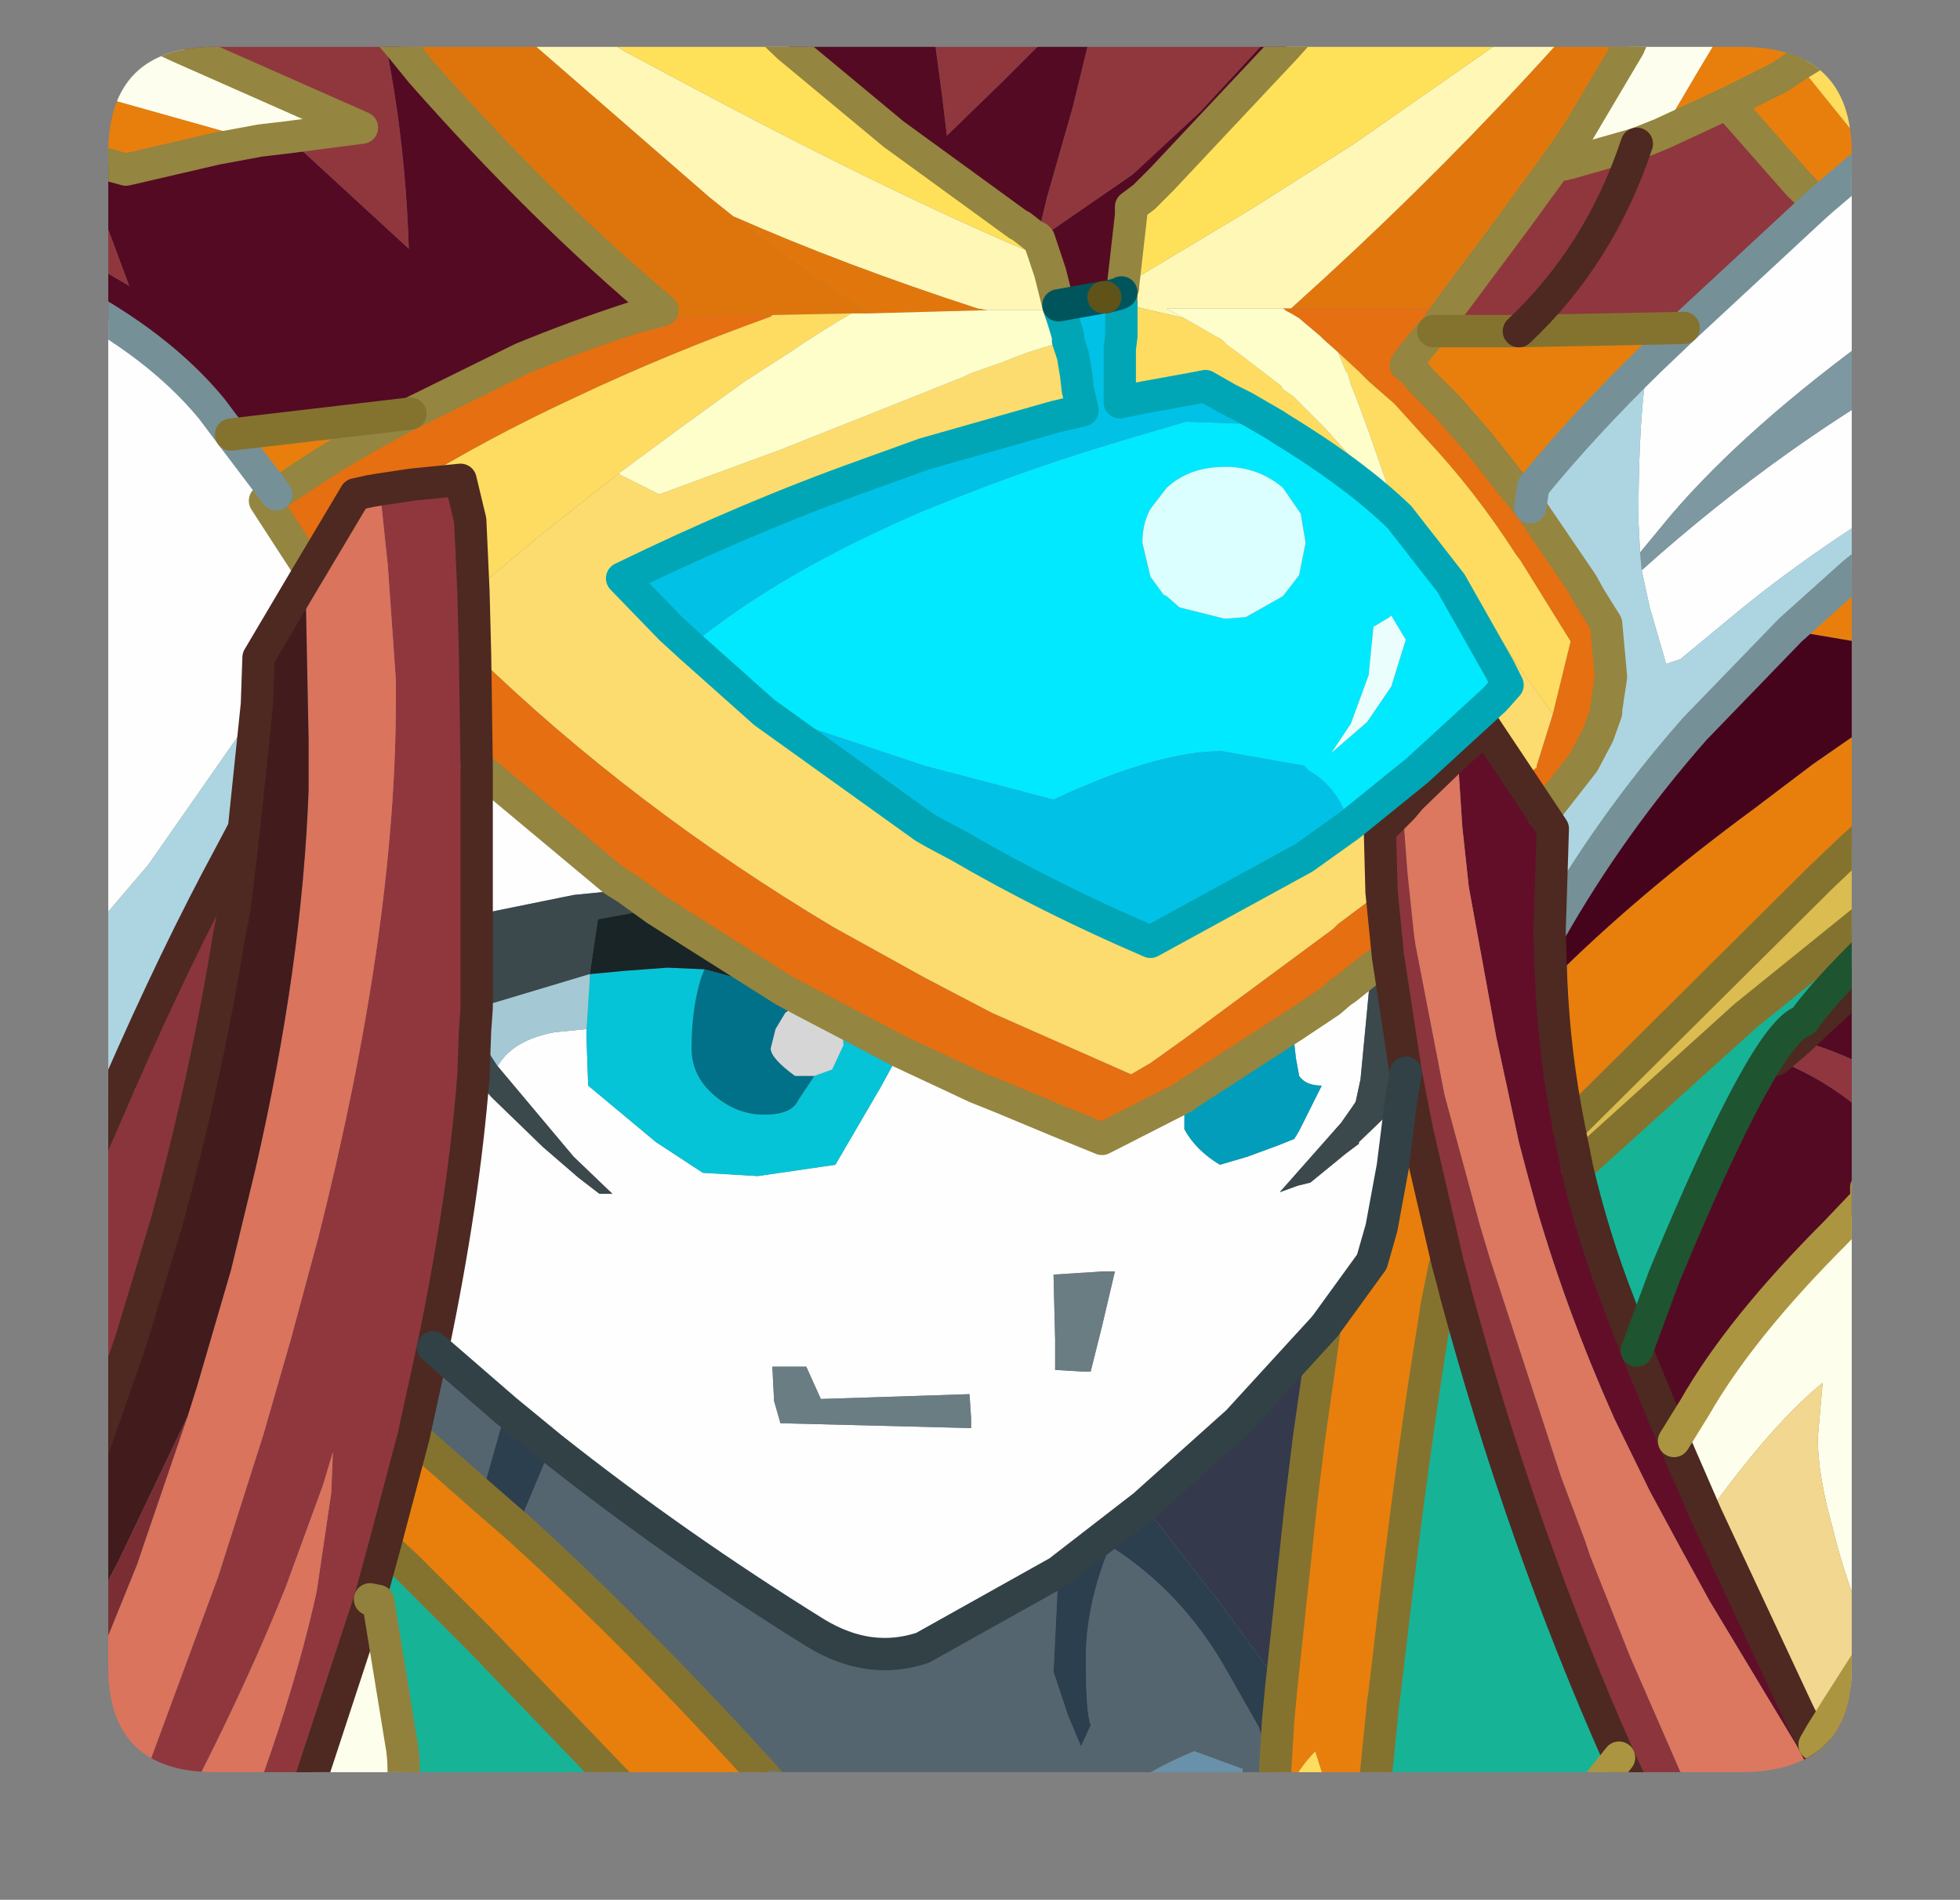 <?xml version="1.0" encoding="UTF-8" standalone="no"?>
<svg xmlns:ffdec="https://www.free-decompiler.com/flash" xmlns:xlink="http://www.w3.org/1999/xlink" ffdec:objectType="frame" height="58.8px" width="60.65px" xmlns="http://www.w3.org/2000/svg">
  <rect width="100%" height="100%" fill="#808080" stroke="none"/>
  <g transform="matrix(1.0, 0.0, 0.0, 1.0, 3.35, 1.45)">
    <clipPath id="clipPath0" transform="matrix(1.0, 0.0, 0.0, 1.0, 0.0, 0.0)">
      <path d="M50.5 0.0 Q53.95 0.0 53.95 3.3 L53.95 50.15 Q53.95 53.4 50.5 53.4 L3.3 53.4 Q0.0 53.4 0.0 50.15 L0.0 3.3 Q0.0 0.0 3.3 0.0 L50.5 0.0" fill="#000000" fill-rule="evenodd" stroke="none"/>
    </clipPath>
    <g clip-path="url(#clipPath0)">
      <use ffdec:characterId="2" height="58.8" transform="matrix(1.0, 0.0, 0.0, 1.0, -3.35, -1.45)" width="60.65" xlink:href="#shape1"/>
    </g>
    <use ffdec:characterId="3" height="53.4" transform="matrix(1.0, 0.0, 0.0, 1.0, 0.0, 0.0)" width="53.95" xlink:href="#shape2"/>
  </g>
  <defs>
    <g id="shape1" transform="matrix(1.0, 0.0, 0.0, 1.0, 3.35, 1.45)">
      <path d="M8.3 -0.95 L8.45 -0.7 8.6 0.0 Q9.2 3.0 9.3 6.25 L5.55 2.8 7.85 2.5 2.2 0.0 Q1.2 -0.45 0.35 -0.95 L8.3 -0.95 M28.8 5.95 L28.75 5.9 29.05 4.65 29.85 1.85 30.3 0.0 30.55 -0.95 36.4 -0.95 35.65 0.0 33.8 2.0 31.7 3.95 28.8 5.95 M21.15 -0.95 L21.8 -0.95 21.75 0.0 21.7 0.3 21.6 0.0 21.15 -0.95 M25.4 -0.95 L29.65 -0.95 28.75 0.0 27.7 1.05 25.95 2.75 25.8 1.5 25.6 0.0 25.45 -0.65 25.4 -0.95 M5.05 56.85 L3.5 56.85 Q5.6 51.7 6.45 47.8 L6.9 44.75 6.95 43.5 6.65 44.5 5.5 47.65 Q3.8 51.9 1.05 56.85 L-0.15 56.85 0.65 54.8 3.4 47.35 4.8 42.95 5.65 40.0 6.5 36.85 Q8.9 27.35 8.9 20.2 L8.9 19.6 8.65 16.05 8.45 14.15 8.4 13.7 9.4 13.55 10.9 13.4 11.2 14.65 11.3 16.85 11.35 18.8 11.4 22.25 11.4 26.85 11.4 28.7 11.4 29.75 11.35 30.45 11.3 31.85 Q11.0 35.7 10.05 40.25 L9.45 43.0 8.55 46.4 8.1 48.05 6.0 54.45 5.4 56.0 5.05 56.85 M-2.85 5.35 L-2.85 3.95 -1.95 3.1 -1.1 3.35 -0.15 5.25 0.65 7.4 -2.85 5.35 M44.75 3.7 L45.2 3.6 47.3 3.0 Q46.15 6.45 43.65 8.8 L41.0 8.8 41.05 8.75 41.4 8.25 41.5 8.1 43.55 5.35 44.75 3.7" fill="#91373e" fill-rule="evenodd" stroke="none"/>
      <path d="M8.45 -0.7 L8.3 -0.95 12.3 -0.95 13.25 0.0 18.6 4.65 19.35 5.25 Q21.4 6.85 23.55 8.25 L23.0 8.25 20.55 8.3 20.5 8.3 19.95 8.3 16.2 8.4 17.15 8.15 Q13.45 5.05 9.7 0.8 L9.05 0.0 8.45 -0.7" fill="#de750c" fill-rule="evenodd" stroke="none"/>
      <path d="M19.35 5.25 L18.6 4.65 13.25 0.0 12.3 -0.95 14.0 -0.95 15.75 0.0 16.0 0.15 18.25 1.35 Q24.55 4.7 29.0 6.55 L29.15 7.0 29.4 8.0 29.45 8.15 27.2 8.15 26.9 8.1 Q22.75 6.75 19.35 5.25 M44.15 -0.95 L45.55 -0.95 44.75 0.0 Q41.45 3.65 37.7 7.1 L36.6 8.1 36.35 8.1 35.25 8.1 33.85 8.1 32.75 8.1 33.3 8.4 31.6 8.0 31.35 8.0 31.35 7.95 31.35 7.7 31.35 7.6 31.4 7.45 31.4 7.4 35.4 5.0 38.55 3.0 42.85 0.0 44.15 -0.95" fill="#fff8b7" fill-rule="evenodd" stroke="none"/>
      <path d="M14.0 -0.95 L20.05 -0.95 21.05 0.0 24.3 2.7 28.15 5.5 28.25 5.55 28.7 5.9 28.75 5.9 28.8 5.95 29.0 6.55 Q24.55 4.7 18.25 1.35 L16.0 0.15 15.75 0.0 14.0 -0.95 M37.3 -0.95 L44.15 -0.95 42.85 0.0 38.55 3.0 35.4 5.0 31.4 7.4 31.65 5.2 31.65 4.95 32.05 4.65 32.6 4.1 36.45 0.0 37.3 -0.95" fill="#ffe259" fill-rule="evenodd" stroke="none"/>
      <path d="M5.55 2.8 L9.3 6.25 Q9.2 3.0 8.6 0.0 L8.45 -0.7 9.05 0.0 9.7 0.8 Q13.45 5.05 17.15 8.15 L16.2 8.4 Q14.5 8.95 12.8 9.65 L9.35 11.35 3.8 12.0 3.2 11.2 Q1.55 9.2 -1.35 7.7 L-2.85 7.0 -2.85 5.35 0.65 7.4 -0.15 5.25 -1.1 3.35 0.55 3.8 3.35 3.15 4.7 2.9 5.55 2.8 M29.0 6.55 L28.8 5.95 31.7 3.95 33.8 2.0 35.65 0.0 36.4 -0.95 37.3 -0.95 36.45 0.0 32.6 4.1 32.05 4.65 31.65 4.95 31.65 5.2 31.4 7.4 31.4 7.45 31.35 7.6 31.25 7.65 30.85 7.75 30.8 7.75 29.4 8.0 29.15 7.0 29.0 6.55 M28.75 5.9 L28.7 5.9 28.25 5.55 28.15 5.5 24.3 2.7 21.05 0.0 20.05 -0.95 21.15 -0.95 21.6 0.0 21.7 0.3 21.75 0.0 21.8 -0.95 25.4 -0.95 25.45 -0.65 25.6 0.0 25.8 1.5 25.95 2.75 27.7 1.05 28.75 0.0 29.65 -0.95 30.55 -0.95 30.3 0.0 29.85 1.85 29.05 4.65 28.75 5.9 M56.8 30.6 L56.8 33.15 Q54.6 31.35 52.3 30.75 L54.55 28.65 54.75 28.5 54.55 28.65 52.3 30.75 51.6 31.35 51.75 31.4 Q53.7 32.2 55.05 33.7 56.05 34.9 56.8 36.6 L56.8 41.7 56.7 41.85 55.9 40.0 55.55 39.2 Q54.6 36.75 54.4 35.7 L53.45 36.7 Q50.5 39.65 49.1 42.1 L48.45 43.15 47.3 40.35 48.15 38.05 Q51.3 30.45 52.45 30.15 53.45 28.75 56.4 26.1 L56.8 26.15 56.4 26.65 54.75 28.5 56.8 30.6 M54.4 35.3 L54.4 35.7 54.4 35.3 M41.05 39.35 L41.1 39.0 41.2 39.15 41.05 39.35 M30.5 54.75 L30.4 54.75 30.5 54.7 30.5 54.75" fill="#540a23" fill-rule="evenodd" stroke="none"/>
      <path d="M47.45 -0.95 L48.0 -0.95 47.45 0.0 45.2 3.6 44.75 3.7 45.45 2.7 46.9 0.25 47.05 0.0 47.45 -0.95 M54.65 -0.95 L55.3 -0.95 55.8 0.0 56.8 1.6 55.9 2.3 54.6 3.4 52.3 0.55 53.2 0.0 54.65 -0.95 M38.5 56.85 L35.8 56.85 35.9 55.7 35.95 55.25 36.35 54.3 36.45 54.05 Q36.85 53.25 37.35 52.75 L37.65 53.7 37.95 54.75 38.35 56.2 38.5 56.85 M21.3 56.85 L18.75 56.85 17.65 55.7 17.65 53.6 Q18.6 54.1 20.95 56.5 L21.3 56.85" fill="#ffdd5e" fill-rule="evenodd" stroke="none"/>
      <path d="M23.55 8.25 Q21.4 6.85 19.35 5.25 22.75 6.75 26.9 8.1 L27.2 8.15 23.55 8.25 M45.55 -0.95 L47.45 -0.95 47.05 0.0 46.9 0.25 45.45 2.7 44.75 3.7 43.55 5.35 41.5 8.1 37.6 8.1 37.4 8.1 36.6 8.1 37.7 7.1 Q41.45 3.65 44.75 0.0 L45.55 -0.95" fill="#e2770c" fill-rule="evenodd" stroke="none"/>
      <path d="M0.35 -0.95 Q1.2 -0.45 2.2 0.0 L7.85 2.5 5.55 2.8 4.7 2.9 4.05 2.75 -0.4 1.5 -2.7 0.7 -2.85 0.65 -2.85 -0.95 0.35 -0.95 M48.0 -0.95 L50.2 -0.95 50.1 -0.75 49.65 0.0 49.2 0.75 48.05 2.7 47.3 3.0 45.2 3.6 47.45 0.0 48.0 -0.95" fill="#ffffef" fill-rule="evenodd" stroke="none"/>
      <path d="M50.2 -0.95 L54.65 -0.95 53.2 0.0 52.3 0.55 51.7 0.95 50.1 1.75 51.7 0.95 52.3 0.55 54.6 3.4 52.9 4.85 52.3 4.25 50.1 1.75 48.05 2.7 49.2 0.75 49.65 0.0 50.1 -0.75 50.2 -0.95 M56.8 14.05 L56.8 18.9 56.25 18.8 55.5 18.65 52.55 18.15 52.05 18.05 54.0 16.3 56.8 14.05 M56.8 19.55 L56.8 22.25 54.0 24.75 53.0 25.7 45.2 33.45 Q44.75 31.2 44.65 28.9 47.3 26.25 50.9 23.6 L52.75 22.2 55.2 20.5 55.55 20.3 56.8 19.55 M38.95 56.85 L38.5 56.85 38.35 56.2 37.95 54.75 37.65 53.7 37.35 52.75 Q36.85 53.25 36.45 54.05 L36.35 54.3 35.95 55.25 36.05 54.05 36.1 53.7 36.1 53.5 36.2 51.8 36.3 50.75 36.9 45.15 37.15 43.1 37.65 39.6 39.1 37.6 39.4 36.55 39.75 34.65 40.5 33.55 41.45 37.65 41.35 37.75 41.1 39.0 41.05 39.35 Q40.4 43.25 39.7 49.2 L39.5 50.9 39.45 51.25 39.15 54.25 39.1 54.8 39.05 55.15 38.95 56.85 M23.35 56.85 L21.3 56.85 20.95 56.5 Q18.6 54.1 17.65 53.6 L17.65 55.7 11.5 49.3 10.65 48.45 10.35 48.15 9.95 47.75 9.7 47.5 9.25 47.05 8.55 46.4 9.45 43.0 11.55 44.85 12.7 45.85 Q16.5 49.3 20.6 53.85 L23.35 56.85 M-2.85 37.95 L-2.85 33.5 -0.8 34.75 -2.25 38.3 -2.85 37.95 M-2.85 3.95 L-2.85 2.8 -2.85 0.65 -2.7 0.7 -0.4 1.5 4.05 2.75 4.7 2.9 3.35 3.15 0.55 3.8 -1.1 3.35 -1.95 3.1 -2.85 3.95 M43.65 8.8 L48.75 8.7 47.7 9.7 Q45.65 11.7 44.1 13.6 L44.0 14.25 43.55 13.7 42.45 12.3 41.45 11.15 40.65 10.35 40.4 10.05 40.15 9.85 40.4 9.5 40.85 8.95 41.0 8.8 43.65 8.8 M3.8 12.0 L9.35 11.35 Q7.7 12.2 6.25 13.15 L5.2 13.85 3.8 12.0 M-1.95 3.1 L-2.7 2.85 -2.85 2.8 -2.7 2.85 -1.95 3.1" fill="#e9800c" fill-rule="evenodd" stroke="none"/>
      <path d="M56.8 1.6 L56.8 7.35 55.95 7.95 Q55.35 8.3 54.85 8.75 50.7 11.75 48.35 14.5 L47.4 15.65 47.35 14.65 Q47.35 11.3 47.65 9.8 L47.7 9.7 48.75 8.7 52.9 4.85 54.6 3.4 55.9 2.3 56.8 1.6 M56.8 9.55 L56.8 13.15 56.65 13.25 Q52.9 15.4 50.1 17.75 L48.65 18.95 48.2 19.1 48.15 18.9 47.7 17.35 47.45 16.2 Q51.85 12.25 56.8 9.55 M-2.85 26.3 L-2.85 7.0 -1.35 7.7 Q1.55 9.2 3.2 11.2 L3.8 12.0 5.2 13.85 4.85 14.05 6.05 15.9 6.25 16.2 6.1 16.45 4.65 18.9 4.6 20.35 4.25 21.0 1.25 25.3 -0.75 27.65 -1.0 27.95 -2.55 26.55 -2.85 26.3 M39.75 34.65 L39.4 36.55 39.1 37.6 37.65 39.6 34.95 42.55 32.05 45.15 29.4 47.2 25.2 49.55 Q23.55 50.1 21.9 49.1 17.55 46.4 13.7 43.35 L12.3 42.2 10.05 40.25 Q11.0 35.7 11.3 31.85 L11.85 32.5 13.45 34.05 14.55 35.0 15.2 35.5 15.6 35.5 14.4 34.35 12.05 31.55 Q12.5 30.75 13.8 30.5 L14.8 30.4 14.8 30.7 14.85 32.15 16.95 33.9 18.4 34.85 20.1 34.95 22.5 34.6 23.9 32.2 24.5 31.1 25.25 31.45 26.0 31.8 26.7 32.4 26.85 32.2 27.6 32.5 29.4 33.25 30.75 33.8 33.3 32.5 33.3 33.5 Q33.65 34.15 34.4 34.6 L35.25 34.35 36.2 34.0 36.7 33.8 36.85 33.55 37.55 32.15 Q37.05 32.15 36.85 31.85 L36.75 31.3 36.7 30.85 36.75 30.25 37.8 29.55 38.1 29.6 38.25 29.75 38.3 29.15 39.05 28.55 39.05 28.8 38.75 31.95 38.6 32.65 38.5 32.8 38.15 33.3 36.25 35.45 36.8 35.25 37.2 35.15 38.3 34.25 38.7 33.95 38.7 33.9 40.0 32.65 39.75 34.65 M11.4 22.25 L15.65 25.8 16.05 26.05 15.4 26.15 14.4 26.25 11.45 26.85 11.4 26.85 11.4 22.25 M26.7 42.45 L26.65 41.7 22.05 41.85 21.6 40.85 20.55 40.85 20.6 41.85 20.6 41.9 20.8 42.6 26.7 42.75 26.7 42.45 M29.3 40.95 L30.15 41.0 30.4 41.0 30.75 39.6 31.15 37.9 30.8 37.9 29.25 38.0 29.3 40.0 29.3 40.95" fill="#ffffff" fill-rule="evenodd" stroke="none"/>
      <path d="M56.8 25.7 L56.8 26.15 56.4 26.1 56.8 25.7 M56.8 26.95 L56.8 30.6 54.75 28.5 56.4 26.65 56.8 26.95 M56.8 33.15 L56.8 36.6 Q56.05 34.9 55.05 33.7 53.7 32.2 51.75 31.4 L51.6 31.35 52.3 30.75 Q54.6 31.35 56.8 33.15 M48.05 2.7 L50.1 1.75 52.3 4.25 52.9 4.85 48.75 8.7 43.65 8.8 Q46.15 6.45 47.3 3.0 L48.05 2.7" fill="#90363e" fill-rule="evenodd" stroke="none"/>
      <path d="M56.8 7.35 L56.8 9.55 Q51.85 12.25 47.45 16.2 L47.4 15.65 48.35 14.5 Q50.7 11.75 54.85 8.75 55.35 8.3 55.95 7.95 L56.8 7.35" fill="#7d99a2" fill-rule="evenodd" stroke="none"/>
      <path d="M16.2 8.4 L19.95 8.3 20.5 8.3 20.55 8.3 20.5 8.35 Q17.3 9.5 14.45 10.85 11.75 12.1 9.4 13.55 L8.4 13.7 8.1 13.75 7.65 13.85 6.25 16.2 6.05 15.9 4.85 14.05 5.2 13.85 6.25 13.15 Q7.7 12.2 9.35 11.35 L12.8 9.65 Q14.5 8.95 16.2 8.4 M41.5 8.1 L41.4 8.25 41.05 8.75 41.0 8.8 40.85 8.95 40.4 9.5 40.15 9.85 40.4 10.05 40.65 10.35 41.45 11.15 42.45 12.3 43.55 13.7 44.0 14.25 45.6 16.6 45.85 17.05 46.35 17.85 46.5 19.5 46.35 20.5 46.35 20.55 46.35 20.6 46.1 21.3 45.65 22.15 44.4 23.75 43.7 22.7 44.2 22.3 44.2 22.25 44.7 20.65 45.25 18.4 43.7 15.9 43.55 15.7 Q42.3 13.75 40.75 12.1 L39.8 11.05 39.0 10.35 38.7 10.05 38.05 9.45 37.6 9.05 37.5 8.95 36.85 8.4 36.6 8.25 36.5 8.2 36.35 8.1 36.6 8.1 37.4 8.1 37.6 8.1 41.5 8.1 M11.4 22.25 L11.35 18.8 Q16.25 23.55 22.45 27.25 L25.25 28.8 27.35 29.9 31.65 31.8 32.25 31.45 33.3 30.7 37.9 27.3 38.05 27.15 39.05 26.4 39.4 26.15 39.6 28.15 39.05 28.55 38.3 29.15 38.15 29.25 37.8 29.55 36.75 30.25 33.35 32.45 33.3 32.5 30.75 33.8 29.4 33.25 27.6 32.5 26.85 32.2 26.0 31.8 25.25 31.45 24.5 31.1 22.7 30.15 21.55 29.55 20.9 29.2 16.95 26.7 16.05 26.05 15.65 25.8 11.4 22.25" fill="#e66f11" fill-rule="evenodd" stroke="none"/>
      <path d="M56.8 13.15 L56.8 14.05 54.0 16.3 52.05 18.05 49.1 21.1 Q46.5 24.05 44.6 27.4 L44.7 24.2 44.4 23.75 45.65 22.15 46.1 21.3 46.35 20.6 46.35 20.55 46.35 20.5 46.5 19.5 46.35 17.85 45.85 17.05 45.6 16.6 44.0 14.25 44.1 13.6 Q45.65 11.7 47.7 9.7 L47.65 9.8 Q47.35 11.3 47.35 14.65 L47.4 15.65 47.45 16.2 47.7 17.35 48.15 18.9 48.2 19.1 48.65 18.95 50.1 17.75 Q52.9 15.4 56.65 13.25 L56.8 13.15 M-2.85 30.3 L-2.85 26.3 -2.55 26.55 -1.0 27.95 -0.75 27.65 1.25 25.3 4.25 21.0 4.6 20.35 4.2 24.2 3.75 25.05 Q2.1 28.1 0.35 32.1 L-0.15 32.8 -2.85 30.3" fill="#aed6e2" fill-rule="evenodd" stroke="none"/>
      <path d="M20.55 8.3 L23.0 8.25 Q22.05 8.8 21.1 9.45 L19.7 10.35 17.9 11.65 15.8 13.2 13.45 15.05 13.15 15.3 11.3 16.85 11.2 14.65 10.9 13.4 9.4 13.55 Q11.75 12.1 14.45 10.85 17.3 9.5 20.5 8.35 L20.55 8.3 M44.7 20.65 L43.55 19.05 43.2 18.5 41.8 16.65 41.2 15.85 39.8 14.2 39.0 11.9 38.65 10.95 38.45 10.45 38.35 10.1 38.3 10.05 38.05 9.45 38.7 10.05 39.0 10.35 39.8 11.05 40.75 12.1 Q42.3 13.75 43.55 15.7 L43.7 15.9 45.25 18.4 44.7 20.65 M33.3 8.4 L34.25 8.95 34.45 9.05 34.65 9.25 35.0 9.5 36.3 10.5 36.35 10.6 36.65 10.8 37.65 11.8 39.8 14.2 39.95 14.55 Q38.55 13.2 36.25 11.8 L36.1 11.7 35.15 11.15 34.65 10.9 33.95 10.5 33.7 10.55 32.05 10.85 31.3 11.0 31.3 10.6 31.3 9.7 31.3 9.45 31.3 9.35 31.35 8.95 31.35 8.7 31.35 8.1 31.35 8.0 31.6 8.0 33.3 8.4" fill="#ffdd61" fill-rule="evenodd" stroke="none"/>
      <path d="M39.8 14.2 L41.2 15.85 41.8 16.65 43.2 18.5 43.55 19.05 44.7 20.65 44.2 22.25 44.2 22.3 43.7 22.7 42.6 21.05 42.45 21.25 41.75 21.85 40.3 23.25 40.05 23.55 39.35 24.25 39.4 26.15 39.05 26.4 38.05 27.15 37.9 27.3 33.3 30.7 32.25 31.45 31.65 31.8 27.35 29.9 25.25 28.8 22.45 27.25 Q16.25 23.55 11.35 18.8 L11.3 16.85 13.15 15.3 13.45 15.05 15.8 13.2 15.85 13.25 17.05 13.85 20.85 12.45 25.25 10.7 26.5 10.2 26.7 10.1 27.7 9.75 Q28.65 9.35 29.7 9.1 L29.85 9.55 29.95 10.15 30.0 10.6 30.15 11.25 29.3 11.45 25.25 12.6 23.45 13.25 Q19.8 14.55 15.9 16.45 L17.4 18.0 18.0 18.55 20.3 20.6 25.25 24.15 25.6 24.35 26.35 24.75 Q29.1 26.35 32.25 27.7 L37.0 25.1 38.4 24.1 40.5 22.4 42.9 20.2 43.3 19.75 43.05 19.25 41.55 16.6 39.95 14.55 39.8 14.2" fill="#fddd6e" fill-rule="evenodd" stroke="none"/>
      <path d="M36.1 11.7 L36.25 11.8 Q38.55 13.2 39.95 14.55 L41.55 16.6 43.05 19.25 43.3 19.75 42.9 20.2 40.5 22.4 38.4 24.1 Q38.1 22.95 37.15 22.4 L37.0 22.25 34.45 21.8 Q32.45 21.8 29.25 23.3 L25.25 22.25 20.3 20.6 18.0 18.55 Q20.8 16.25 25.25 14.35 L26.0 14.05 Q28.6 13.0 31.65 12.1 L33.35 11.6 36.1 11.7 M39.65 17.65 L39.15 17.95 39.0 19.45 38.45 20.95 37.85 21.85 38.95 20.9 39.7 19.8 40.15 18.35 39.7 17.6 39.65 17.65 M36.9 14.45 L36.35 13.65 Q35.65 13.05 34.7 13.0 L34.55 13.0 Q33.45 13.0 32.75 13.65 L32.25 14.3 Q32.0 14.75 32.0 15.35 L32.25 16.4 32.65 16.95 32.75 17.0 33.15 17.35 34.55 17.7 35.2 17.65 36.35 17.0 36.85 16.35 37.05 15.35 36.9 14.45" fill="#00eaff" fill-rule="evenodd" stroke="none"/>
      <path d="M44.4 23.75 L44.7 24.2 44.6 27.4 44.65 28.9 Q44.75 31.2 45.2 33.45 L45.45 34.7 Q45.95 36.85 46.75 38.9 L47.3 40.35 48.45 43.15 49.45 45.45 52.3 51.55 52.8 52.55 54.1 55.1 54.85 56.5 54.0 55.3 52.5 53.0 49.55 48.1 48.7 46.55 47.7 44.7 46.6 42.45 Q45.15 39.2 44.2 35.95 L43.9 34.85 43.65 33.9 42.95 30.65 42.1 26.0 41.9 24.15 41.75 21.85 42.45 21.25 42.6 21.05 43.7 22.7 44.4 23.75" fill="#620e29" fill-rule="evenodd" stroke="none"/>
      <path d="M55.05 56.85 L50.2 56.85 50.0 56.5 47.1 49.85 45.85 46.7 45.7 46.25 44.95 44.25 42.75 37.5 42.45 36.5 41.35 32.45 40.45 27.8 40.4 27.45 40.2 25.55 40.05 23.55 40.3 23.25 41.75 21.85 41.9 24.15 42.1 26.0 42.95 30.65 43.65 33.9 43.9 34.85 44.2 35.95 Q45.15 39.2 46.6 42.45 L47.7 44.7 48.7 46.55 49.55 48.1 52.5 53.0 54.0 55.3 54.85 56.5 55.05 56.85" fill="#dc785f" fill-rule="evenodd" stroke="none"/>
      <path d="M56.8 18.9 L56.8 19.55 55.55 20.3 55.2 20.5 52.75 22.2 50.9 23.6 Q47.3 26.25 44.65 28.9 L44.6 27.4 Q46.5 24.05 49.1 21.1 L52.05 18.05 52.55 18.15 55.5 18.65 56.25 18.8 56.8 18.9 M-2.85 33.5 L-2.85 30.3 -0.15 32.8 0.35 32.1 -0.8 34.75 -2.85 33.5 M40.5 33.55 L39.75 34.65 40.0 32.65 40.15 31.75 40.5 33.55" fill="#46041c" fill-rule="evenodd" stroke="none"/>
      <path d="M56.8 25.1 L56.8 25.7 56.4 26.1 Q53.45 28.75 52.45 30.15 51.3 30.45 48.15 38.05 L47.3 40.35 46.75 38.9 Q45.95 36.85 45.45 34.7 L50.65 30.0 55.6 26.0 56.8 25.1 M56.8 50.95 L56.8 51.85 56.45 51.5 56.8 50.95 M56.8 55.8 L56.8 56.85 55.05 56.85 54.85 56.5 54.1 55.1 55.0 53.75 56.8 55.8 M43.65 56.85 L38.95 56.85 39.05 55.15 39.1 54.8 39.15 54.25 39.45 51.25 39.5 50.9 39.7 49.2 Q40.4 43.25 41.05 39.35 L41.2 39.15 41.7 38.6 Q43.75 46.2 46.75 52.95 L44.7 55.5 44.45 55.75 43.65 56.85 M18.75 56.85 L8.55 56.85 Q9.3 54.2 9.1 52.7 L8.35 48.1 8.1 48.05 8.55 46.4 9.25 47.05 9.7 47.5 9.95 47.75 10.35 48.15 10.65 48.45 11.5 49.3 17.65 55.7 18.75 56.85 M-2.85 39.85 L-2.85 37.95 -2.25 38.3 -2.85 39.85" fill="#17b498" fill-rule="evenodd" stroke="none"/>
      <path d="M56.8 26.15 L56.8 26.95 56.4 26.65 56.8 26.15 M3.5 56.85 L1.05 56.85 Q3.8 51.9 5.5 47.65 L6.65 44.5 6.95 43.5 6.9 44.75 6.45 47.8 Q5.6 51.7 3.5 56.85 M-0.15 56.85 L-2.85 56.85 -2.85 56.2 0.9 46.95 1.05 46.5 2.45 42.4 2.75 41.45 3.8 37.85 4.55 34.75 Q6.0 28.45 6.2 23.0 L6.2 21.45 6.1 16.45 6.25 16.2 7.65 13.85 8.1 13.75 8.4 13.7 8.45 14.15 8.65 16.05 8.9 19.6 8.9 20.2 Q8.9 27.35 6.5 36.85 L5.65 40.0 4.8 42.95 3.4 47.35 0.65 54.8 -0.15 56.85" fill="#db745d" fill-rule="evenodd" stroke="none"/>
      <path d="M56.8 22.25 L56.8 25.1 55.6 26.0 50.65 30.0 45.45 34.7 45.2 33.45 53.0 25.7 54.0 24.75 56.8 22.25 M41.1 39.0 L41.35 37.75 41.45 37.65 41.6 38.2 41.7 38.6 41.2 39.15 41.1 39.0" fill="#dbbd50" fill-rule="evenodd" stroke="none"/>
      <path d="M56.8 41.7 L56.8 46.0 55.55 48.15 55.5 48.3 54.65 49.6 Q53.75 47.5 53.35 45.8 52.9 44.2 52.9 43.05 L53.05 41.35 Q51.5 42.6 49.45 45.45 L48.45 43.15 49.1 42.1 Q50.5 39.65 53.45 36.7 L54.4 35.7 Q54.6 36.75 55.55 39.2 L55.9 40.0 56.7 41.85 56.8 41.7 M48.4 56.85 L43.65 56.85 44.45 55.75 44.7 55.5 46.75 52.95 47.95 55.55 48.4 56.85 M8.55 56.85 L5.85 56.85 6.0 54.45 8.1 48.05 8.35 48.1 9.1 52.7 Q9.3 54.2 8.55 56.85" fill="#ffffed" fill-rule="evenodd" stroke="none"/>
      <path d="M50.2 56.85 L48.6 56.85 47.95 55.55 46.75 52.95 Q43.75 46.2 41.7 38.6 L41.6 38.2 41.45 37.65 40.5 33.55 40.15 31.75 39.6 28.15 39.4 26.15 39.35 24.25 40.05 23.55 40.2 25.55 40.4 27.45 40.45 27.8 41.35 32.45 42.45 36.5 42.75 37.5 44.95 44.25 45.7 46.25 45.85 46.7 47.1 49.85 50.0 56.5 50.2 56.85" fill="#8d353c" fill-rule="evenodd" stroke="none"/>
      <path d="M56.8 46.0 L56.8 50.95 56.45 51.5 56.8 51.85 56.8 55.8 55.0 53.75 54.1 55.1 52.8 52.55 53.0 52.2 53.5 51.4 54.65 49.6 55.5 48.3 55.55 48.15 56.8 46.0" fill="#df7a0b" fill-rule="evenodd" stroke="none"/>
      <path d="M52.8 52.55 L52.3 51.55 49.45 45.45 Q51.5 42.6 53.05 41.35 L52.9 43.05 Q52.9 44.2 53.35 45.8 53.75 47.5 54.65 49.6 L53.5 51.4 53.0 52.2 52.8 52.55" fill="#f2d890" fill-rule="evenodd" stroke="none"/>
      <path d="M23.0 8.25 L23.55 8.25 27.2 8.15 29.45 8.15 29.55 8.45 29.7 8.95 29.7 9.1 Q28.65 9.35 27.7 9.75 L26.7 10.1 26.5 10.2 25.25 10.7 20.85 12.45 17.05 13.85 15.85 13.25 15.8 13.2 17.9 11.65 19.7 10.35 21.1 9.45 Q22.05 8.8 23.0 8.25 M38.05 9.45 L38.3 10.05 38.35 10.1 38.45 10.45 38.65 10.95 39.0 11.9 39.8 14.2 37.65 11.8 36.65 10.8 36.35 10.6 36.3 10.5 35.0 9.5 34.65 9.25 34.45 9.05 34.25 8.95 33.3 8.4 32.75 8.1 33.85 8.1 35.25 8.1 36.35 8.1 36.5 8.2 36.6 8.25 36.85 8.4 37.5 8.95 37.6 9.05 38.05 9.45" fill="#ffffcc" fill-rule="evenodd" stroke="none"/>
      <path d="M31.35 8.0 L31.35 8.1 31.35 8.7 31.35 8.95 31.3 9.35 31.3 9.45 31.3 9.7 31.3 10.6 31.3 11.0 32.05 10.85 33.7 10.55 33.95 10.5 34.65 10.9 35.15 11.15 36.1 11.7 33.35 11.6 31.65 12.1 Q28.6 13.0 26.0 14.05 L25.25 14.35 Q20.8 16.25 18.0 18.55 L17.4 18.0 15.9 16.45 Q19.8 14.55 23.45 13.25 L25.25 12.6 29.3 11.45 30.15 11.25 30.0 10.6 29.95 10.15 29.85 9.55 29.7 9.1 29.7 8.95 29.55 8.45 29.45 8.15 29.4 8.0 30.8 7.75 30.85 7.75 31.25 7.65 31.35 7.6 31.35 7.7 31.35 7.95 31.35 8.0 M20.3 20.6 L25.25 22.25 29.25 23.3 Q32.45 21.8 34.45 21.8 L37.0 22.25 37.15 22.4 Q38.1 22.95 38.4 24.1 L37.0 25.1 32.25 27.7 Q29.1 26.35 26.35 24.75 L25.6 24.35 25.25 24.15 20.3 20.6" fill="#01c2e7" fill-rule="evenodd" stroke="none"/>
      <path d="M39.65 17.65 L39.7 17.6 40.15 18.35 39.7 19.8 38.95 20.9 37.85 21.85 38.45 20.95 39.0 19.45 39.15 17.95 39.65 17.65" fill="#ebffff" fill-rule="evenodd" stroke="none"/>
      <path d="M36.9 14.45 L37.05 15.35 36.85 16.35 36.35 17.0 35.2 17.65 34.55 17.7 33.15 17.35 32.75 17.0 32.65 16.95 32.25 16.4 32.0 15.35 Q32.0 14.75 32.25 14.3 L32.75 13.65 Q33.45 13.0 34.55 13.0 L34.7 13.0 Q35.65 13.05 36.35 13.65 L36.9 14.45" fill="#dcffff" fill-rule="evenodd" stroke="none"/>
      <path d="M-2.85 52.75 L-2.85 49.7 -1.6 46.65 0.7 40.05 1.8 36.4 Q3.05 31.8 3.75 27.45 L3.9 26.7 4.2 24.2 4.6 20.35 4.65 18.9 6.1 16.45 6.2 21.45 6.2 23.0 Q6.0 28.45 4.55 34.75 L3.8 37.85 2.75 41.45 2.45 42.4 0.3 46.9 -1.85 50.95 -2.85 52.75" fill="#421b1c" fill-rule="evenodd" stroke="none"/>
      <path d="M22.7 30.15 L24.5 31.1 23.9 32.2 22.5 34.6 20.1 34.95 18.4 34.85 16.95 33.9 14.85 32.15 14.8 30.7 14.8 30.4 14.9 28.85 14.9 28.7 15.95 28.6 17.3 28.5 18.45 28.55 18.35 28.8 Q18.05 29.75 18.05 31.0 18.05 31.85 18.75 32.45 19.45 33.05 20.3 33.05 21.15 33.05 21.35 32.6 L21.85 31.85 22.4 31.65 22.75 30.9 22.7 30.15" fill="#05c5d8" fill-rule="evenodd" stroke="none"/>
      <path d="M20.9 29.2 L21.55 29.55 21.35 29.6 20.95 29.9 20.65 30.4 20.5 31.0 Q20.5 31.3 21.25 31.85 L21.85 31.85 21.35 32.6 Q21.15 33.05 20.3 33.05 19.45 33.05 18.75 32.45 18.05 31.85 18.05 31.0 18.05 29.75 18.35 28.8 L18.45 28.55 20.9 29.2" fill="#007189" fill-rule="evenodd" stroke="none"/>
      <path d="M16.05 26.05 L16.95 26.7 16.25 26.8 15.15 27.0 14.9 28.7 11.4 29.75 11.4 28.7 11.4 26.85 11.45 26.85 14.4 26.25 15.4 26.15 16.05 26.05 M26.0 31.8 L26.85 32.2 26.7 32.4 26.0 31.8 M39.05 28.55 L39.6 28.15 40.15 31.75 40.0 32.65 38.7 33.9 38.7 33.95 38.3 34.25 37.2 35.15 36.8 35.25 36.25 35.45 38.15 33.3 38.5 32.8 38.6 32.65 38.75 31.95 39.05 28.8 39.05 28.55 M11.35 30.45 L11.5 30.7 12.05 31.55 14.4 34.35 15.6 35.5 15.2 35.5 14.55 35.0 13.45 34.05 11.85 32.5 11.3 31.85 11.35 30.45" fill="#3b484c" fill-rule="evenodd" stroke="none"/>
      <path d="M16.95 26.7 L20.9 29.2 18.45 28.55 17.3 28.5 15.95 28.6 14.9 28.7 15.15 27.0 16.25 26.8 16.95 26.7" fill="#182426" fill-rule="evenodd" stroke="none"/>
      <path d="M14.9 28.7 L14.9 28.85 14.8 30.4 13.8 30.5 Q12.5 30.75 12.05 31.55 L11.5 30.7 11.35 30.45 11.4 29.75 14.9 28.7" fill="#a5cad6" fill-rule="evenodd" stroke="none"/>
      <path d="M-2.85 49.7 L-2.85 39.85 -2.25 38.3 -0.8 34.75 0.35 32.1 Q2.1 28.1 3.75 25.05 L4.2 24.2 3.9 26.7 3.75 27.45 Q3.05 31.8 1.8 36.4 L0.7 40.05 -1.6 46.65 -2.85 49.7" fill="#8b353c" fill-rule="evenodd" stroke="none"/>
      <path d="M33.7 56.85 L31.4 56.85 32.45 56.3 32.75 56.1 33.3 55.8 34.4 54.75 Q35.1 54.2 35.1 53.6 L35.1 53.3 33.6 52.75 Q32.05 53.4 31.0 54.25 L30.5 54.7 30.4 54.75 30.5 54.75 Q30.25 55.4 30.4 56.25 L30.7 56.8 30.75 56.85 27.35 56.85 26.55 56.5 24.7 55.65 20.6 53.85 Q16.5 49.3 12.7 45.85 L12.9 45.25 13.7 43.35 Q17.55 46.4 21.9 49.1 23.55 50.1 25.2 49.55 L29.4 47.2 29.25 50.3 29.7 51.65 30.1 52.6 30.4 51.95 Q30.25 51.55 30.25 49.9 30.25 48.2 31.0 46.4 33.2 47.8 34.55 50.15 L35.6 52.0 36.1 53.5 36.1 53.7 36.05 54.05 33.7 56.85 M9.45 43.0 L10.05 40.25 12.3 42.2 11.55 44.85 9.45 43.0 M28.85 54.4 Q27.6 53.8 26.5 53.85 L23.4 53.85 24.55 55.45 25.45 55.75 29.0 56.55 29.45 55.95 Q29.3 54.95 28.85 54.4" fill="#54656f" fill-rule="evenodd" stroke="none"/>
      <path d="M-2.85 56.2 L-2.85 52.75 -1.85 50.95 0.3 46.9 2.45 42.4 1.05 46.5 0.9 46.95 -2.85 56.2" fill="#7a2e34" fill-rule="evenodd" stroke="none"/>
      <path d="M36.3 50.75 L36.2 51.8 36.1 53.5 35.6 52.0 34.55 50.15 Q33.2 47.8 31.0 46.4 30.25 48.2 30.25 49.9 30.25 51.55 30.4 51.95 L30.1 52.6 29.7 51.65 29.25 50.3 29.4 47.2 32.05 45.15 34.35 48.1 36.3 50.75 M11.55 44.85 L12.3 42.2 13.7 43.35 12.9 45.25 12.7 45.85 11.55 44.85" fill="#2c3f4e" fill-rule="evenodd" stroke="none"/>
      <path d="M33.3 32.5 L33.35 32.45 36.75 30.25 36.7 30.85 36.75 31.3 36.85 31.85 Q37.05 32.15 37.55 32.15 L36.85 33.55 36.7 33.8 36.2 34.0 35.25 34.35 34.4 34.6 Q33.65 34.15 33.3 33.5 L33.3 32.5 M37.8 29.55 L38.15 29.25 38.3 29.15 38.25 29.75 38.1 29.6 37.8 29.55" fill="#019ebb" fill-rule="evenodd" stroke="none"/>
      <path d="M21.55 29.55 L22.7 30.15 22.75 30.9 22.4 31.65 21.85 31.85 21.25 31.85 Q20.5 31.3 20.5 31.0 L20.65 30.4 20.95 29.9 21.35 29.6 21.55 29.55" fill="#d7d7d7" fill-rule="evenodd" stroke="none"/>
      <path d="M26.7 42.45 L26.7 42.75 20.8 42.6 20.6 41.9 20.6 41.85 20.55 40.85 21.6 40.85 22.05 41.85 26.65 41.7 26.7 42.45 M29.3 40.95 L29.3 40.0 29.25 38.0 30.8 37.9 31.15 37.9 30.75 39.6 30.4 41.0 30.15 41.0 29.3 40.95" fill="#697d83" fill-rule="evenodd" stroke="none"/>
      <path d="M37.65 39.6 L37.15 43.1 36.9 45.15 36.3 50.75 34.35 48.1 32.05 45.15 34.95 42.55 37.65 39.6" fill="#34394c" fill-rule="evenodd" stroke="none"/>
      <path d="M35.8 56.85 L33.7 56.85 36.05 54.05 35.95 55.25 35.9 55.7 35.8 56.85 M27.35 56.85 L23.35 56.85 20.6 53.85 24.7 55.65 26.55 56.5 27.35 56.85" fill="#ececec" fill-rule="evenodd" stroke="none"/>
      <path d="M31.4 56.85 L30.75 56.85 30.7 56.8 30.4 56.25 Q30.25 55.4 30.5 54.75 L30.5 54.7 31.0 54.25 Q32.05 53.4 33.6 52.75 L35.1 53.3 35.1 53.6 Q35.1 54.2 34.4 54.75 L33.3 55.8 32.75 56.1 32.45 56.3 31.4 56.85 M28.85 54.4 Q29.3 54.95 29.45 55.95 L29.0 56.55 25.45 55.75 24.55 55.45 23.4 53.85 26.5 53.85 Q27.6 53.8 28.85 54.4" fill="#6a92ab" fill-rule="evenodd" stroke="none"/>
      <path d="M48.6 56.85 L48.4 56.85 47.95 55.55 48.6 56.85 M5.85 56.85 L5.05 56.85 5.4 56.0 6.0 54.45 5.85 56.85" fill="#90373e" fill-rule="evenodd" stroke="none"/>
      <path d="M8.45 -0.7 L8.3 -0.95 M0.35 -0.95 Q1.2 -0.45 2.2 0.0 L7.85 2.5 5.55 2.8 4.7 2.9 3.35 3.15 0.55 3.8 -1.1 3.35 -1.95 3.1 -2.7 2.85 -2.85 2.8 M8.45 -0.7 L9.05 0.0 9.7 0.8 Q13.45 5.05 17.15 8.15 L16.2 8.4 Q14.5 8.95 12.8 9.65 L9.35 11.35 Q7.7 12.2 6.25 13.15 L5.2 13.85 4.85 14.05 6.05 15.9 6.25 16.2 M29.0 6.55 L28.8 5.95 28.75 5.9 28.7 5.9 28.25 5.55 28.15 5.5 24.3 2.7 21.05 0.0 20.05 -0.95 M55.3 -0.95 L55.8 0.0 56.8 1.6 M48.05 2.7 L50.1 1.75 51.7 0.95 52.3 0.55 53.2 0.0 54.65 -0.95 M52.9 4.85 L52.3 4.25 50.1 1.75 M47.45 -0.95 L47.05 0.0 46.9 0.25 45.45 2.7 44.75 3.7 45.2 3.6 47.3 3.0 48.05 2.7 M44.75 3.7 L43.55 5.35 41.5 8.1 41.4 8.25 41.05 8.75 41.0 8.8 40.85 8.95 40.4 9.5 40.15 9.85 40.4 10.05 40.65 10.35 41.45 11.15 42.45 12.3 43.55 13.7 44.0 14.25 45.6 16.6 45.85 17.05 46.35 17.85 46.5 19.5 46.35 20.5 46.35 20.55 M46.35 20.6 L46.1 21.3 45.65 22.15 44.4 23.75 M37.3 -0.95 L36.45 0.0 32.6 4.1 32.05 4.65 31.65 4.95 31.65 5.2 31.4 7.4 31.4 7.45 31.35 7.6 31.35 7.7 31.35 7.95 31.35 8.0 M29.45 8.15 L29.4 8.0 29.15 7.0 29.0 6.55 M11.4 22.25 L15.65 25.8 16.05 26.05 16.95 26.7 20.9 29.2 21.55 29.55 22.7 30.15 24.5 31.1 25.25 31.45 26.0 31.8 26.85 32.2 27.6 32.5 29.4 33.25 30.75 33.8 33.3 32.5 33.35 32.45 36.75 30.25 37.8 29.55 38.15 29.25 38.3 29.15 39.05 28.55 39.6 28.15 M-2.85 3.95 L-1.95 3.1" fill="none" stroke="#958640" stroke-linecap="round" stroke-linejoin="round" stroke-width="1.0"/>
      <path d="M54.6 3.4 L55.9 2.3 56.8 1.6 M52.9 4.85 L54.6 3.4 M48.75 8.7 L52.9 4.85 M44.0 14.25 L44.1 13.6 Q45.65 11.7 47.7 9.7 L48.75 8.7 M44.6 27.4 Q46.5 24.05 49.1 21.1 L52.05 18.05 54.0 16.3 56.8 14.05 M-2.85 7.0 L-1.35 7.7 Q1.55 9.2 3.2 11.2 L3.8 12.0 5.2 13.85 M-2.85 30.3 L-0.15 32.8 0.35 32.1" fill="none" stroke="#769198" stroke-linecap="round" stroke-linejoin="round" stroke-width="1.0"/>
      <path d="M43.65 8.8 L48.75 8.7 M41.0 8.8 L43.65 8.8 M56.8 25.1 L55.6 26.0 50.65 30.0 45.45 34.7 M45.2 33.45 L53.0 25.7 54.0 24.75 56.8 22.25 M41.05 39.35 L41.1 39.0 41.35 37.75 41.45 37.65 M37.65 39.6 L37.15 43.1 36.9 45.15 36.3 50.75 36.2 51.8 36.1 53.5 36.1 53.7 36.05 54.05 35.95 55.25 35.9 55.7 35.8 56.85 M41.2 39.15 L41.7 38.6 M41.05 39.35 Q40.4 43.25 39.7 49.2 L39.5 50.9 39.45 51.25 39.15 54.25 39.1 54.8 39.05 55.15 38.95 56.85 M3.8 12.0 L9.35 11.35 M9.45 43.0 L11.55 44.85 12.7 45.85 Q16.5 49.3 20.6 53.85 L23.35 56.85 M8.55 46.4 L9.25 47.05 9.7 47.5 9.95 47.75 10.35 48.15 10.65 48.45 11.5 49.3 17.65 55.7 18.75 56.85 M-2.85 37.95 L-2.25 38.3" fill="none" stroke="#85732f" stroke-linecap="round" stroke-linejoin="round" stroke-width="1.0"/>
      <path d="M47.3 3.0 Q46.15 6.45 43.65 8.8 M44.4 23.75 L44.7 24.2 44.6 27.4 44.65 28.9 Q44.75 31.2 45.2 33.45 L45.45 34.7 Q45.95 36.85 46.75 38.9 L47.3 40.35 48.45 43.15 49.45 45.45 52.3 51.55 52.8 52.55 54.1 55.1 54.85 56.5 55.05 56.85 M41.75 21.85 L42.45 21.25 42.6 21.05 43.7 22.7 44.4 23.75 M56.8 26.15 L56.4 26.65 54.75 28.5 54.55 28.65 52.3 30.75 51.6 31.35 M41.45 37.65 L40.5 33.55 40.15 31.75 39.6 28.15 39.4 26.15 39.35 24.25 40.05 23.55 40.3 23.25 41.75 21.85 M41.7 38.6 L41.6 38.2 41.45 37.65 M9.4 13.55 L10.9 13.4 11.2 14.65 11.3 16.85 11.35 18.8 11.4 22.25 11.4 26.85 11.4 28.7 11.4 29.75 11.35 30.45 11.3 31.85 Q11.0 35.7 10.05 40.25 L9.45 43.0 8.55 46.4 8.1 48.05 6.0 54.45 5.85 56.85 M6.25 16.2 L7.65 13.85 8.1 13.75 8.4 13.7 9.4 13.55 M6.25 16.2 L6.1 16.45 4.65 18.9 4.6 20.35 4.2 24.2 3.9 26.7 3.75 27.45 Q3.05 31.8 1.8 36.4 L0.7 40.05 -1.6 46.65 -2.85 49.7 M0.35 32.1 Q2.1 28.1 3.75 25.05 L4.2 24.2 M6.0 54.45 L5.4 56.0 5.05 56.85 M47.95 55.55 L46.75 52.95 Q43.75 46.2 41.7 38.6 M48.4 56.85 L47.95 55.55 48.6 56.85 M0.35 32.1 L-0.8 34.75 -2.25 38.3 -2.85 39.85" fill="none" stroke="#4d2921" stroke-linecap="round" stroke-linejoin="round" stroke-width="1.0"/>
      <path d="M31.35 8.0 L31.35 8.1 31.35 8.7 31.35 8.95 31.3 9.35 31.3 9.45 31.3 9.7 31.3 10.6 31.3 11.0 32.05 10.85 33.7 10.55 33.95 10.5 34.65 10.9 35.15 11.15 36.1 11.7 36.25 11.8 Q38.55 13.2 39.95 14.55 L41.55 16.6 43.05 19.25 43.3 19.75 42.9 20.2 40.5 22.4 38.4 24.1 37.0 25.1 32.25 27.7 Q29.1 26.35 26.35 24.75 L25.6 24.35 25.25 24.15 20.3 20.6 18.0 18.55 17.4 18.0 15.9 16.45 Q19.8 14.55 23.45 13.25 L25.25 12.6 29.3 11.45 30.15 11.25 30.0 10.6 29.95 10.15 29.85 9.55 29.7 9.1 29.7 8.95 29.55 8.45 29.45 8.15" fill="none" stroke="#00a7b6" stroke-linecap="round" stroke-linejoin="round" stroke-width="1.0"/>
      <path d="M56.8 25.7 L56.4 26.1 Q53.45 28.75 52.45 30.15 51.3 30.45 48.15 38.05 L47.3 40.35" fill="none" stroke="#1f5430" stroke-linecap="round" stroke-linejoin="round" stroke-width="1.0"/>
      <path d="M54.4 35.7 L54.4 35.3 M48.45 43.15 L49.1 42.1 Q50.5 39.65 53.45 36.7 L54.4 35.7 Q54.6 36.75 55.55 39.2 L55.9 40.0 56.7 41.85 56.8 41.7 M54.65 49.6 L55.5 48.3 55.55 48.15 56.8 46.0 M54.65 49.6 L53.5 51.4 53.0 52.2 52.8 52.55 M46.75 52.95 L44.7 55.5 44.45 55.75 43.65 56.85" fill="none" stroke="#ad9641" stroke-linecap="round" stroke-linejoin="round" stroke-width="1.0"/>
      <path d="M30.85 7.75 L31.25 7.65 31.35 7.6 M29.4 8.0 L30.8 7.75" fill="none" stroke="#00555d" stroke-linecap="round" stroke-linejoin="round" stroke-width="1.0"/>
      <path d="M30.8 7.75 L30.85 7.75" fill="none" stroke="#5f531a" stroke-linecap="round" stroke-linejoin="round" stroke-width="1.0"/>
      <path d="M8.55 56.85 Q9.3 54.2 9.1 52.7 L8.35 48.1 8.1 48.05" fill="none" stroke="#92823d" stroke-linecap="round" stroke-linejoin="round" stroke-width="1.0"/>
      <path d="M39.75 34.65 L39.4 36.55 39.1 37.6 37.65 39.6 34.95 42.55 32.05 45.15 29.4 47.2 25.2 49.55 Q23.55 50.1 21.9 49.1 17.55 46.4 13.7 43.35 L12.3 42.2 10.05 40.25 M40.0 32.65 L40.15 31.75 M40.0 32.65 L39.75 34.65" fill="none" stroke="#324146" stroke-linecap="round" stroke-linejoin="round" stroke-width="1.0"/>
      <path d="M33.7 56.85 L36.05 54.05 M20.6 53.85 L24.7 55.65 26.55 56.5 27.35 56.85" fill="none" stroke="#667c83" stroke-linecap="round" stroke-linejoin="round" stroke-width="1.0"/>
    </g>
    <g id="shape2" transform="matrix(1.0, 0.0, 0.0, 1.0, 0.0, 0.0)">
      <path d="M50.5 0.0 Q53.95 0.0 53.95 3.3 L53.95 50.15 Q53.95 53.4 50.5 53.4 L3.3 53.4 Q0.0 53.4 0.0 50.15 L0.0 3.3 Q0.0 0.0 3.3 0.0 L50.5 0.0" fill="#000000" fill-opacity="0.004" fill-rule="evenodd" stroke="none"/>
    </g>
  </defs>
</svg>
